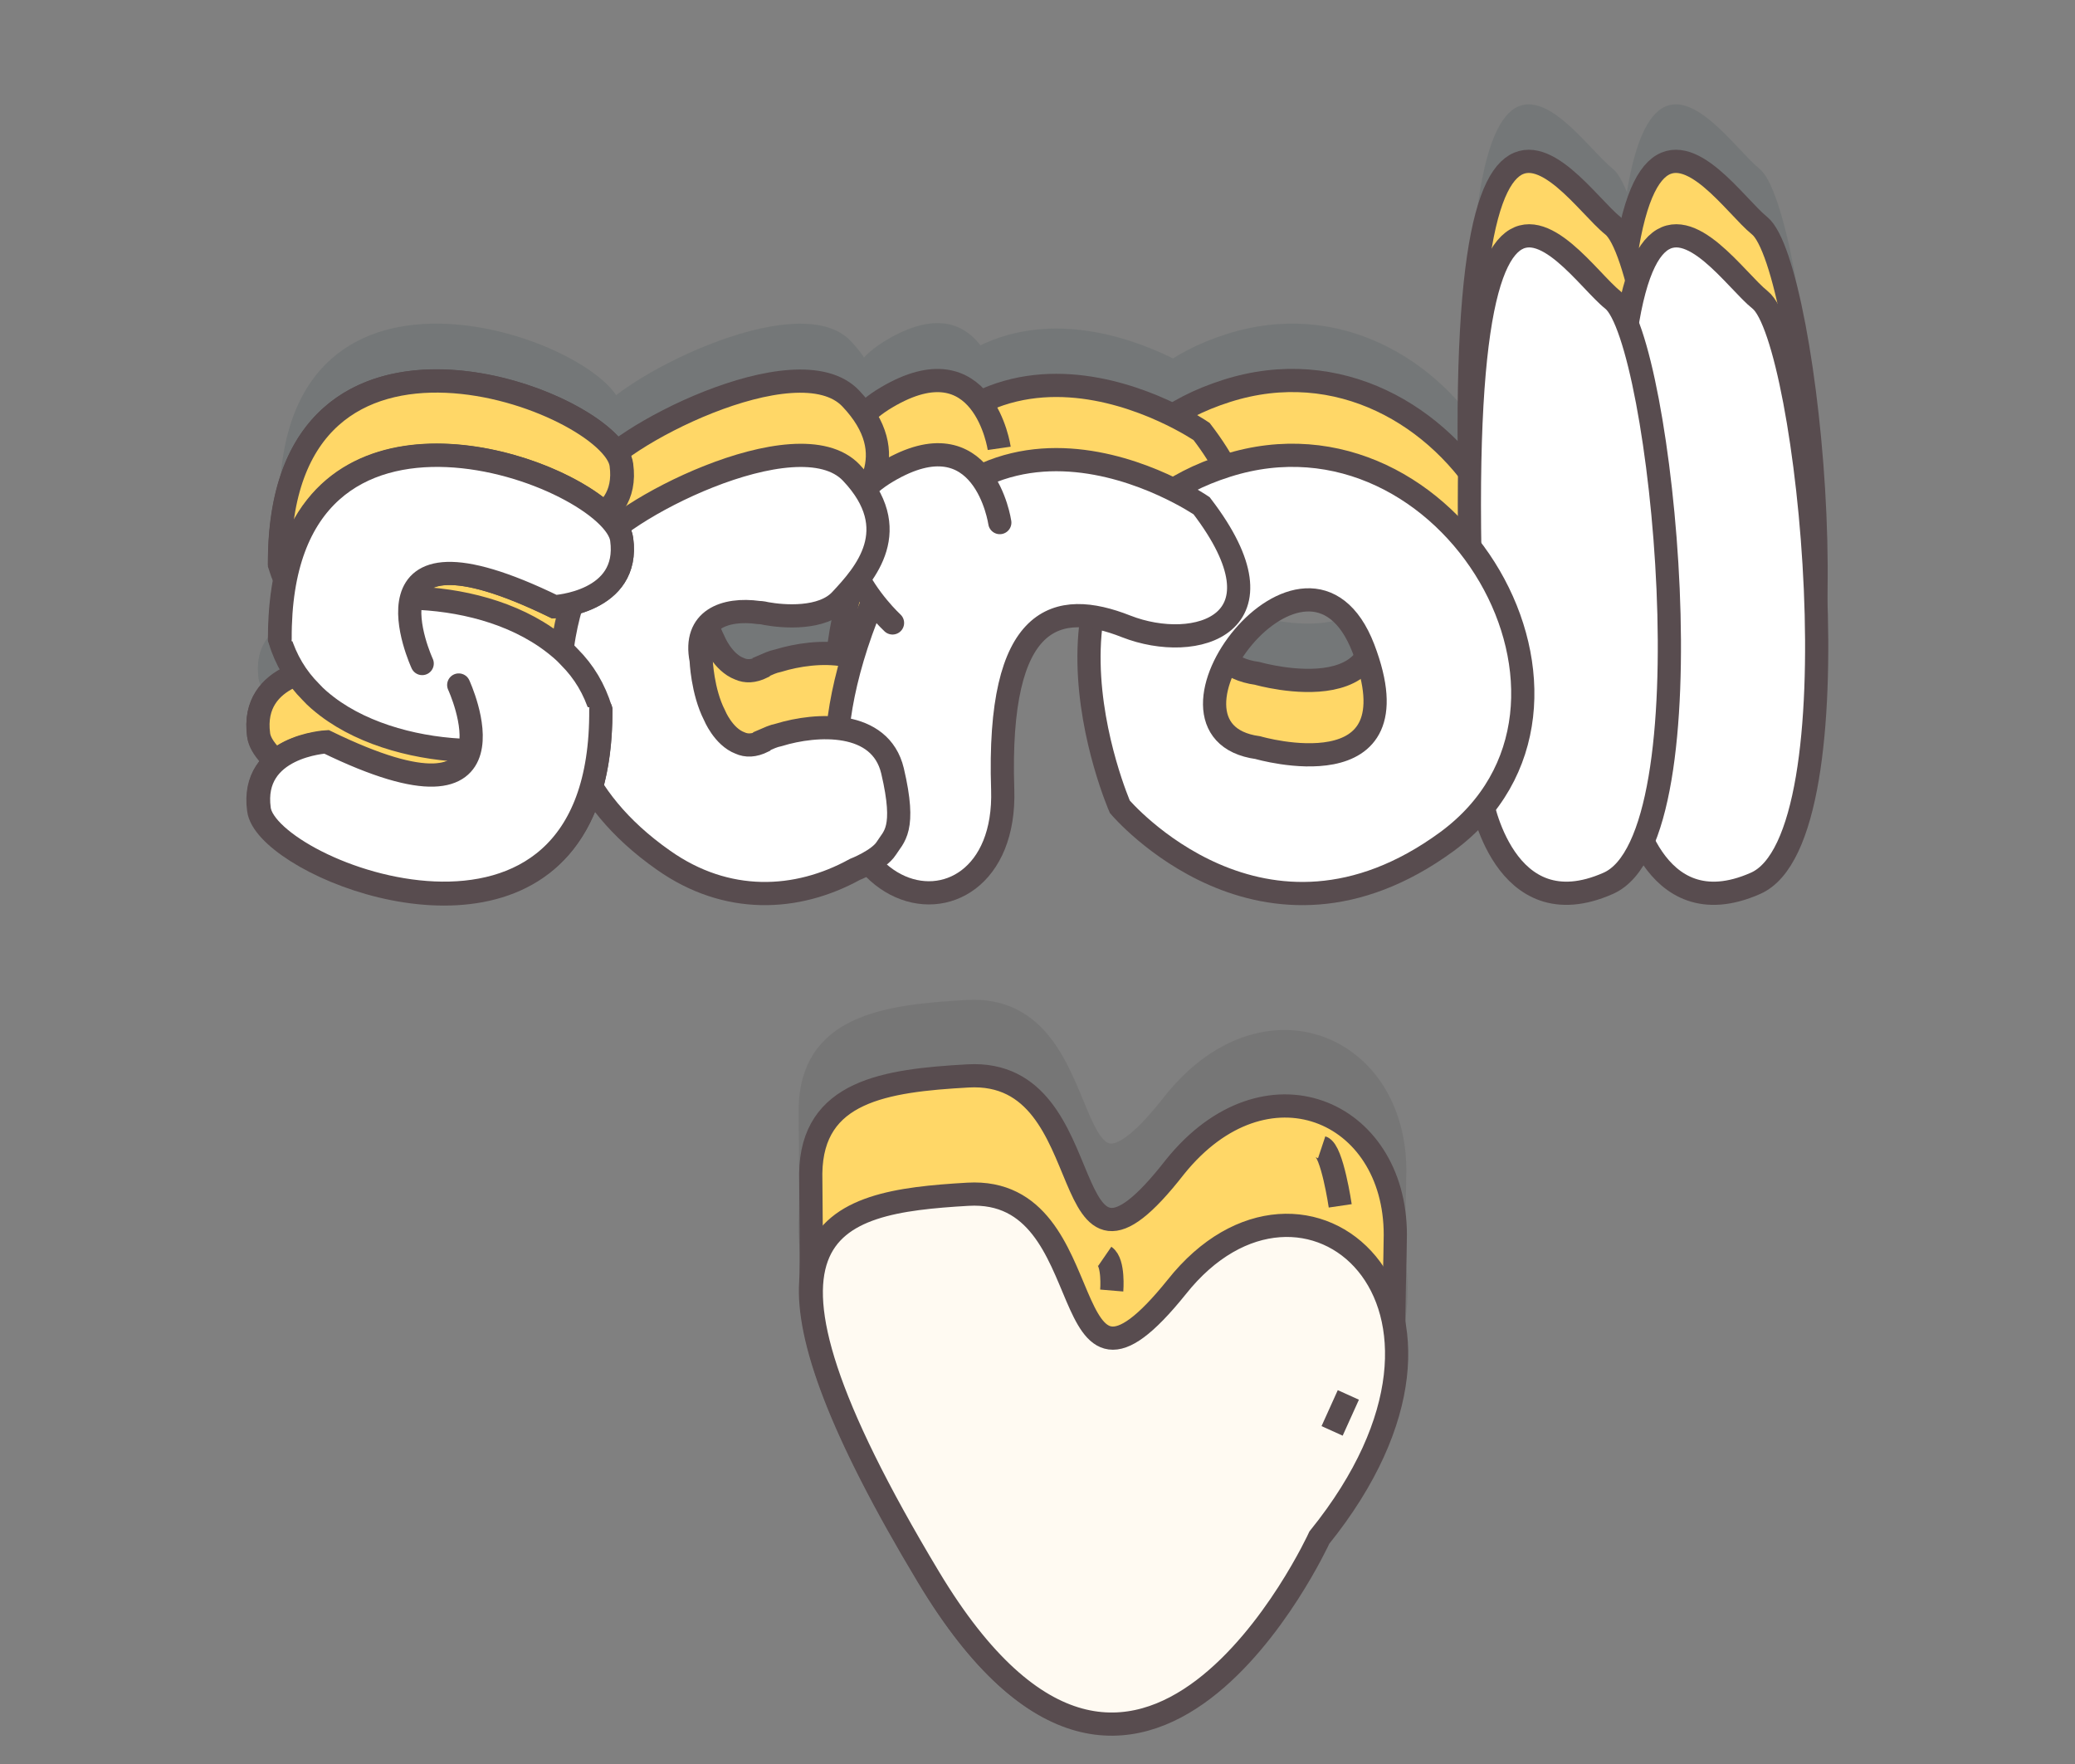 <?xml version="1.0" encoding="utf-8"?>
<!-- Generator: Adobe Illustrator 22.1.0, SVG Export Plug-In . SVG Version: 6.00 Build 0)  -->
<svg version="1.1" id="Layer_1" xmlns="http://www.w3.org/2000/svg" xmlns:xlink="http://www.w3.org/1999/xlink" x="0px" y="0px"
	 viewBox="0 0 357.8 304.2" style="enable-background:new 0 0 357.8 304.2;" xml:space="preserve">
<rect x="0" y="0" width="357.8" height="304.2" fill="#808080" stroke="none"/>
<style type="text/css">
	.st0{opacity:0.1;}
	.st1{fill:#092D30;}
	.st2{fill:#FFD767;stroke:#584C4F;stroke-width:4;stroke-miterlimit:10;}
	.st3{opacity:0.1;enable-background:new    ;}
	.st4{fill:#231F20;stroke:#231F20;stroke-width:4;stroke-miterlimit:10;}
	.st5{fill:none;stroke:#231F20;stroke-width:4;stroke-miterlimit:10;}
	.st6{fill:#FFFAF2;stroke:#584C4F;stroke-width:4;stroke-miterlimit:10;}
	.st7{fill:none;stroke:#584C4F;stroke-width:4;stroke-miterlimit:10;}
	.st8{fill:#FFFFFF;stroke:#584C4F;stroke-width:4;stroke-linecap:round;stroke-miterlimit:10;}
</style>
<g id="Layer_5">
</g>
<g id="Layer_3">
</g>
<g class="st0">
	<path id="XMLID_10346_" class="st1" d="M280.7,115c0,0,3.8,22.7,21.9,14.7c18.1-7.9,9.2-93.9,0.8-100.6
		C295.1,22.4,271.7-18.5,280.7,115z"/>
	<path id="XMLID_10345_" class="st1" d="M255.4,115c0,0,3.8,22.7,21.9,14.7c18.1-7.9,9.2-93.9,0.8-100.6S246.3-18.5,255.4,115z"/>
	<path id="XMLID_10342_" class="st1" d="M211.5,57.6c-38.7,12.3-18.4,58.8-18.4,58.8s24.7,29.2,56.4,6
		C281.1,99.1,250.1,45.3,211.5,57.6z M216.8,106.3c-21.2-2.9,8.5-42.3,18.2-17.1C244.6,114.3,216.8,106.3,216.8,106.3z"/>
	<g id="XMLID_10339_">
		<path id="XMLID_10341_" class="st1" d="M207.2,64.6c0,0-41-28.2-58.7,21.6s25.4,57.6,24.4,27.3c-1-30.3,9.4-32.8,21.3-28.1
			C206.2,90,222.9,85,207.2,64.6z"/>
		<path id="XMLID_10340_" class="st1" d="M172.3,67.4c0,0-2.7-18.7-19.4-8.8s0.9,26.1,0.9,26.1"/>
	</g>
	<path id="XMLID_10338_" class="st1" d="M114.3,125.6c-31.1-21.8-11.9-53.5-11.9-53.5c2.9-6.2,35-23.1,44.3-13.3l0,0
		c9.3,9.8,2.3,17.5-1.8,21.9c-3.2,3.5-10,2.9-12.8,2.4c-0.8-0.2-1.4-0.2-1.4-0.2c-5.8-0.8-11.3,1.2-9.9,8.2c0,0,0.2,5.4,2.3,9.5l0,0
		c0,0,1.5,3.7,4.4,4.8c1.1,0.5,2.4,0.5,4-0.3c0.1-0.1,0.2-0.1,0.2-0.2c0.7-0.3,1.5-0.7,2.5-0.9c6.5-2,17.5-2.6,19.6,6.2
		c2.4,10.2,0.2,11.3-1.1,13.4l0,0c-1.3,2-5.4,3.6-5.4,3.6l0,0C137.3,132.7,125.3,133.3,114.3,125.6z"/>
	<g id="XMLID_10334_">
		<path id="XMLID_10337_" class="st1" d="M95.6,82c0,0,13.1-0.7,11.6-11.6c-1.1-8.7-37.7-24.6-52.7-5.6c-3.9,4.9-6.3,12.2-6.3,22.7
			v0.1c1.1,3.6,2.9,6.6,5.4,9.1c0.9,1,1.9,1.8,2.8,2.5c6.7,5.1,16.2,7.4,24.5,7.6c-1.2,4.7-6.8,7.3-24.7-1.4c0,0-13.1,0.7-11.6,11.6
			c1.1,8.7,37.8,24.6,52.7,5.6c3.9-5,6.3-12.2,6.3-22.7v-0.1c-1.1-3.6-2.9-6.6-5.4-9.1c-0.9-1-1.9-1.8-2.8-2.5
			c-6.9-5.3-16.2-7.5-24.6-7.7C72.1,75.8,77.7,73.3,95.6,82z"/>
		<path id="XMLID_10336_" class="st1" d="M79,95.5c0,0,12.5,27-22.8,9.8c0,0-13.1,0.7-11.6,11.6s59.3,33.3,58.9-17.2"/>
		<path id="XMLID_10335_" class="st1" d="M72.7,91.7c0,0-12.5-27,22.8-9.8c0,0,13.1-0.7,11.6-11.6c-1.4-11-59.3-33.3-58.9,17.2"/>
	</g>
</g>
<g>
	<path id="XMLID_10331_" class="st2" d="M280.7,124.8c0,0,3.8,22.7,21.9,14.7c18.1-7.9,9.2-93.9,0.8-100.6
		C295.1,32.2,271.7-8.6,280.7,124.8z"/>
	<path id="XMLID_10330_" class="st2" d="M255.4,124.8c0,0,3.8,22.7,21.9,14.7c18.1-7.9,9.2-93.9,0.8-100.6S246.3-8.6,255.4,124.8z"
		/>
	<path id="XMLID_10327_" class="st2" d="M211.5,67.4c-38.7,12.3-18.4,58.8-18.4,58.8s24.7,29.2,56.4,6
		C281.1,108.9,250.1,55.1,211.5,67.4z M216.8,116.1c-21.2-2.9,8.5-42.3,18.2-17.1C244.6,124.1,216.8,116.1,216.8,116.1z"/>
	<g id="XMLID_10324_">
		<path id="XMLID_10326_" class="st2" d="M207.2,74.4c0,0-41-28.2-58.7,21.6s25.4,57.6,24.4,27.3c-1-30.3,9.4-32.8,21.3-28.1
			C206.2,99.9,222.9,94.9,207.2,74.4z"/>
		<path id="XMLID_10325_" class="st2" d="M172.3,77.3c0,0-2.7-18.7-19.4-8.8c-16.7,9.8,0.9,26.1,0.9,26.1"/>
	</g>
	<path id="XMLID_10323_" class="st2" d="M114.3,135.4C83.3,113.6,102.4,82,102.4,82c2.9-6.2,35-23.1,44.3-13.3l0,0
		c9.3,9.8,2.3,17.5-1.8,21.9c-3.2,3.5-10,2.9-12.8,2.4c-0.8-0.2-1.4-0.2-1.4-0.2c-5.8-0.8-11.3,1.2-9.9,8.2c0,0,0.2,5.4,2.3,9.5l0,0
		c0,0,1.5,3.7,4.4,4.8c1.1,0.5,2.4,0.5,4-0.3c0.1-0.1,0.2-0.1,0.2-0.2c0.7-0.3,1.5-0.7,2.5-0.9c6.5-2,17.5-2.6,19.6,6.2
		c2.4,10.2,0.2,11.3-1.1,13.4l0,0c-1.3,2-5.4,3.6-5.4,3.6l0,0C137.3,142.5,125.3,143.1,114.3,135.4z"/>
	<g id="XMLID_10319_">
		<path id="XMLID_10322_" class="st2" d="M95.6,91.8c0,0,13.1-0.7,11.6-11.6c-1.1-8.7-37.7-24.6-52.7-5.6
			c-3.9,4.9-6.3,12.2-6.3,22.7v0.1c1.1,3.6,2.9,6.6,5.4,9.1c0.9,1,1.9,1.8,2.8,2.5c6.7,5.1,16.2,7.4,24.5,7.6
			c-1.2,4.7-6.8,7.3-24.7-1.4c0,0-13.1,0.7-11.6,11.6c1.1,8.7,37.8,24.6,52.7,5.6c3.9-5,6.3-12.2,6.3-22.7v-0.1
			c-1.1-3.6-2.9-6.6-5.4-9.1c-0.9-1-1.9-1.8-2.8-2.5c-6.9-5.3-16.2-7.5-24.6-7.7C72.1,85.7,77.7,83.1,95.6,91.8z"/>
		<path id="XMLID_10321_" class="st2" d="M79,105.3c0,0,12.5,27-22.8,9.8c0,0-13.1,0.7-11.6,11.6s59.3,33.3,58.9-17.2"/>
		<path id="XMLID_10320_" class="st2" d="M72.7,101.5c0,0-12.5-27,22.8-9.8c0,0,13.1-0.7,11.6-11.6c-1.4-10.9-59.3-33.2-58.9,17.3"
			/>
	</g>
</g>
<g class="st3">
	<g>
		<path class="st4" d="M166.8,174.4c-14.3,0.8-26.9,2.6-27.1,16.8c0,3.2,0.2,16,0,18.8c-0.6,9.5,4.8,25.1,20.2,50.7
			c36.4,60.6,67.3-6.9,67.3-6.9c10.9-13.5,14.3-25.7,13.1-35.2c-0.2-2.2,0.2-13.3,0.2-16.8c0-21.6-22.4-31.1-38-11.7
			C180.9,217.8,191,173,166.8,174.4z"/>
		<g id="XMLID_9_">
			<path id="XMLID_10_" class="st4" d="M227.4,254c0,0-30.9,67.5-67.3,6.9s-17.4-64.7,6.7-66.1s14.1,43.2,36,16
				C224.6,183.3,260.3,213.2,227.4,254z"/>
		</g>
	</g>
	<line id="XMLID_8_" class="st5" x1="229.6" y1="235.6" x2="232.5" y2="229.4"/>
	<path id="XMLID_7_" class="st4" d="M231,196.8c0,0-1.4-9.5-3.2-10.1"/>
	<path id="XMLID_6_" class="st4" d="M191.6,211.4c0,0,0.4-4.8-1.2-5.9"/>
</g>
<g>
	<g>
		<path class="st2" d="M166.9,185.5c-14.3,0.8-26.9,2.6-27.1,16.8c0,3.2,0.2,16,0,18.8c-0.6,9.5,4.8,25.1,20.2,50.7
			c36.4,60.6,67.3-6.9,67.3-6.9c10.9-13.5,14.3-25.7,13.1-35.2c-0.2-2.2,0.2-13.3,0.2-16.8c0-21.6-22.4-31.1-38-11.7
			C181,228.9,191.1,184.1,166.9,185.5z"/>
		<g id="XMLID_4_">
			<path id="XMLID_5_" class="st6" d="M227.5,265.1c0,0-30.9,67.5-67.3,6.9s-17.4-64.7,6.7-66.1s14.1,43.2,36,16
				C224.7,194.4,260.4,224.3,227.5,265.1z"/>
		</g>
	</g>
	<line id="XMLID_3_" class="st7" x1="229.7" y1="246.7" x2="232.5" y2="240.5"/>
	<path id="XMLID_2_" class="st6" d="M231.1,207.9c0,0-1.4-9.5-3.2-10.1"/>
	<path id="XMLID_1_" class="st6" d="M191.7,222.5c0,0,0.4-4.8-1.2-5.9"/>
</g>
<g>
	<path id="XMLID_21_" class="st8" d="M280.8,137.6c0,0,3.8,22.7,21.9,14.7c18.1-7.9,9.2-93.9,0.8-100.6
		C295.2,45.1,271.7,4.2,280.8,137.6z"/>
	<path id="XMLID_20_" class="st8" d="M255.4,137.6c0,0,3.8,22.7,21.9,14.7c18.1-7.9,9.2-93.9,0.8-100.6
		C269.8,45.1,246.4,4.2,255.4,137.6z"/>
	<path id="XMLID_19_" class="st8" d="M211.5,80.3c-38.7,12.3-18.4,58.8-18.4,58.8s24.7,29.2,56.4,6C281.2,121.8,250.1,68,211.5,80.3
		z M216.9,128.9c-21.2-2.9,8.5-42.3,18.2-17.1C244.7,137,216.9,128.9,216.9,128.9z"/>
	<g id="XMLID_16_">
		<path id="XMLID_18_" class="st8" d="M207.2,87.2c0,0-41-28.2-58.7,21.6s25.4,57.6,24.4,27.3c-1-30.3,9.4-32.8,21.3-28.1
			C206.2,112.7,222.9,107.7,207.2,87.2z"/>
		<path id="XMLID_17_" class="st8" d="M172.4,90.1c0,0-2.7-18.7-19.4-8.8s0.9,26.1,0.9,26.1"/>
	</g>
	<path id="XMLID_15_" class="st8" d="M114.4,148.3c-31.1-21.8-11.9-53.5-11.9-53.5c2.9-6.2,35-23.1,44.3-13.3l0,0
		c9.3,9.8,2.3,17.5-1.8,21.9c-3.2,3.5-10,2.9-12.8,2.4c-0.8-0.2-1.4-0.2-1.4-0.2c-5.8-0.8-11.3,1.2-9.9,8.2c0,0,0.2,5.4,2.3,9.5l0,0
		c0,0,1.5,3.7,4.4,4.8c1.1,0.5,2.4,0.5,4-0.3c0.1-0.1,0.2-0.1,0.2-0.2c0.7-0.3,1.5-0.7,2.5-0.9c6.5-2,17.5-2.6,19.6,6.2
		c2.4,10.2,0.2,11.3-1.1,13.4l0,0c-1.3,2-5.4,3.6-5.4,3.6l0,0C137.4,155.4,125.3,156,114.4,148.3z"/>
	<g id="XMLID_11_">
		<path id="XMLID_14_" class="st8" d="M95.6,104.6c0,0,13.1-0.7,11.6-11.6c-1.1-8.7-37.7-24.6-52.7-5.6c-3.9,4.9-6.3,12.2-6.3,22.7
			v0.1c1.1,3.6,2.9,6.6,5.4,9.1c0.9,1,1.9,1.8,2.8,2.5c6.7,5.1,16.2,7.4,24.5,7.6c-1.2,4.7-6.8,7.3-24.7-1.4c0,0-13.1,0.7-11.6,11.6
			c1.1,8.7,37.8,24.6,52.7,5.6c3.9-5,6.3-12.2,6.3-22.7v-0.1c-1.1-3.6-2.9-6.6-5.4-9.1c-0.9-1-1.9-1.8-2.8-2.5
			c-6.9-5.3-16.2-7.5-24.6-7.7C72.1,98.5,77.7,95.9,95.6,104.6z"/>
		<path id="XMLID_13_" class="st8" d="M79.1,118.1c0,0,12.5,27-22.8,9.8c0,0-13.1,0.7-11.6,11.6c1.4,11,59.3,33.3,58.9-17.2"/>
		<path id="XMLID_12_" class="st8" d="M72.8,114.4c0,0-12.5-27,22.8-9.8c0,0,13.1-0.7,11.6-11.6C105.8,82,48,59.7,48.3,110.2"/>
	</g>
</g>
</svg>
